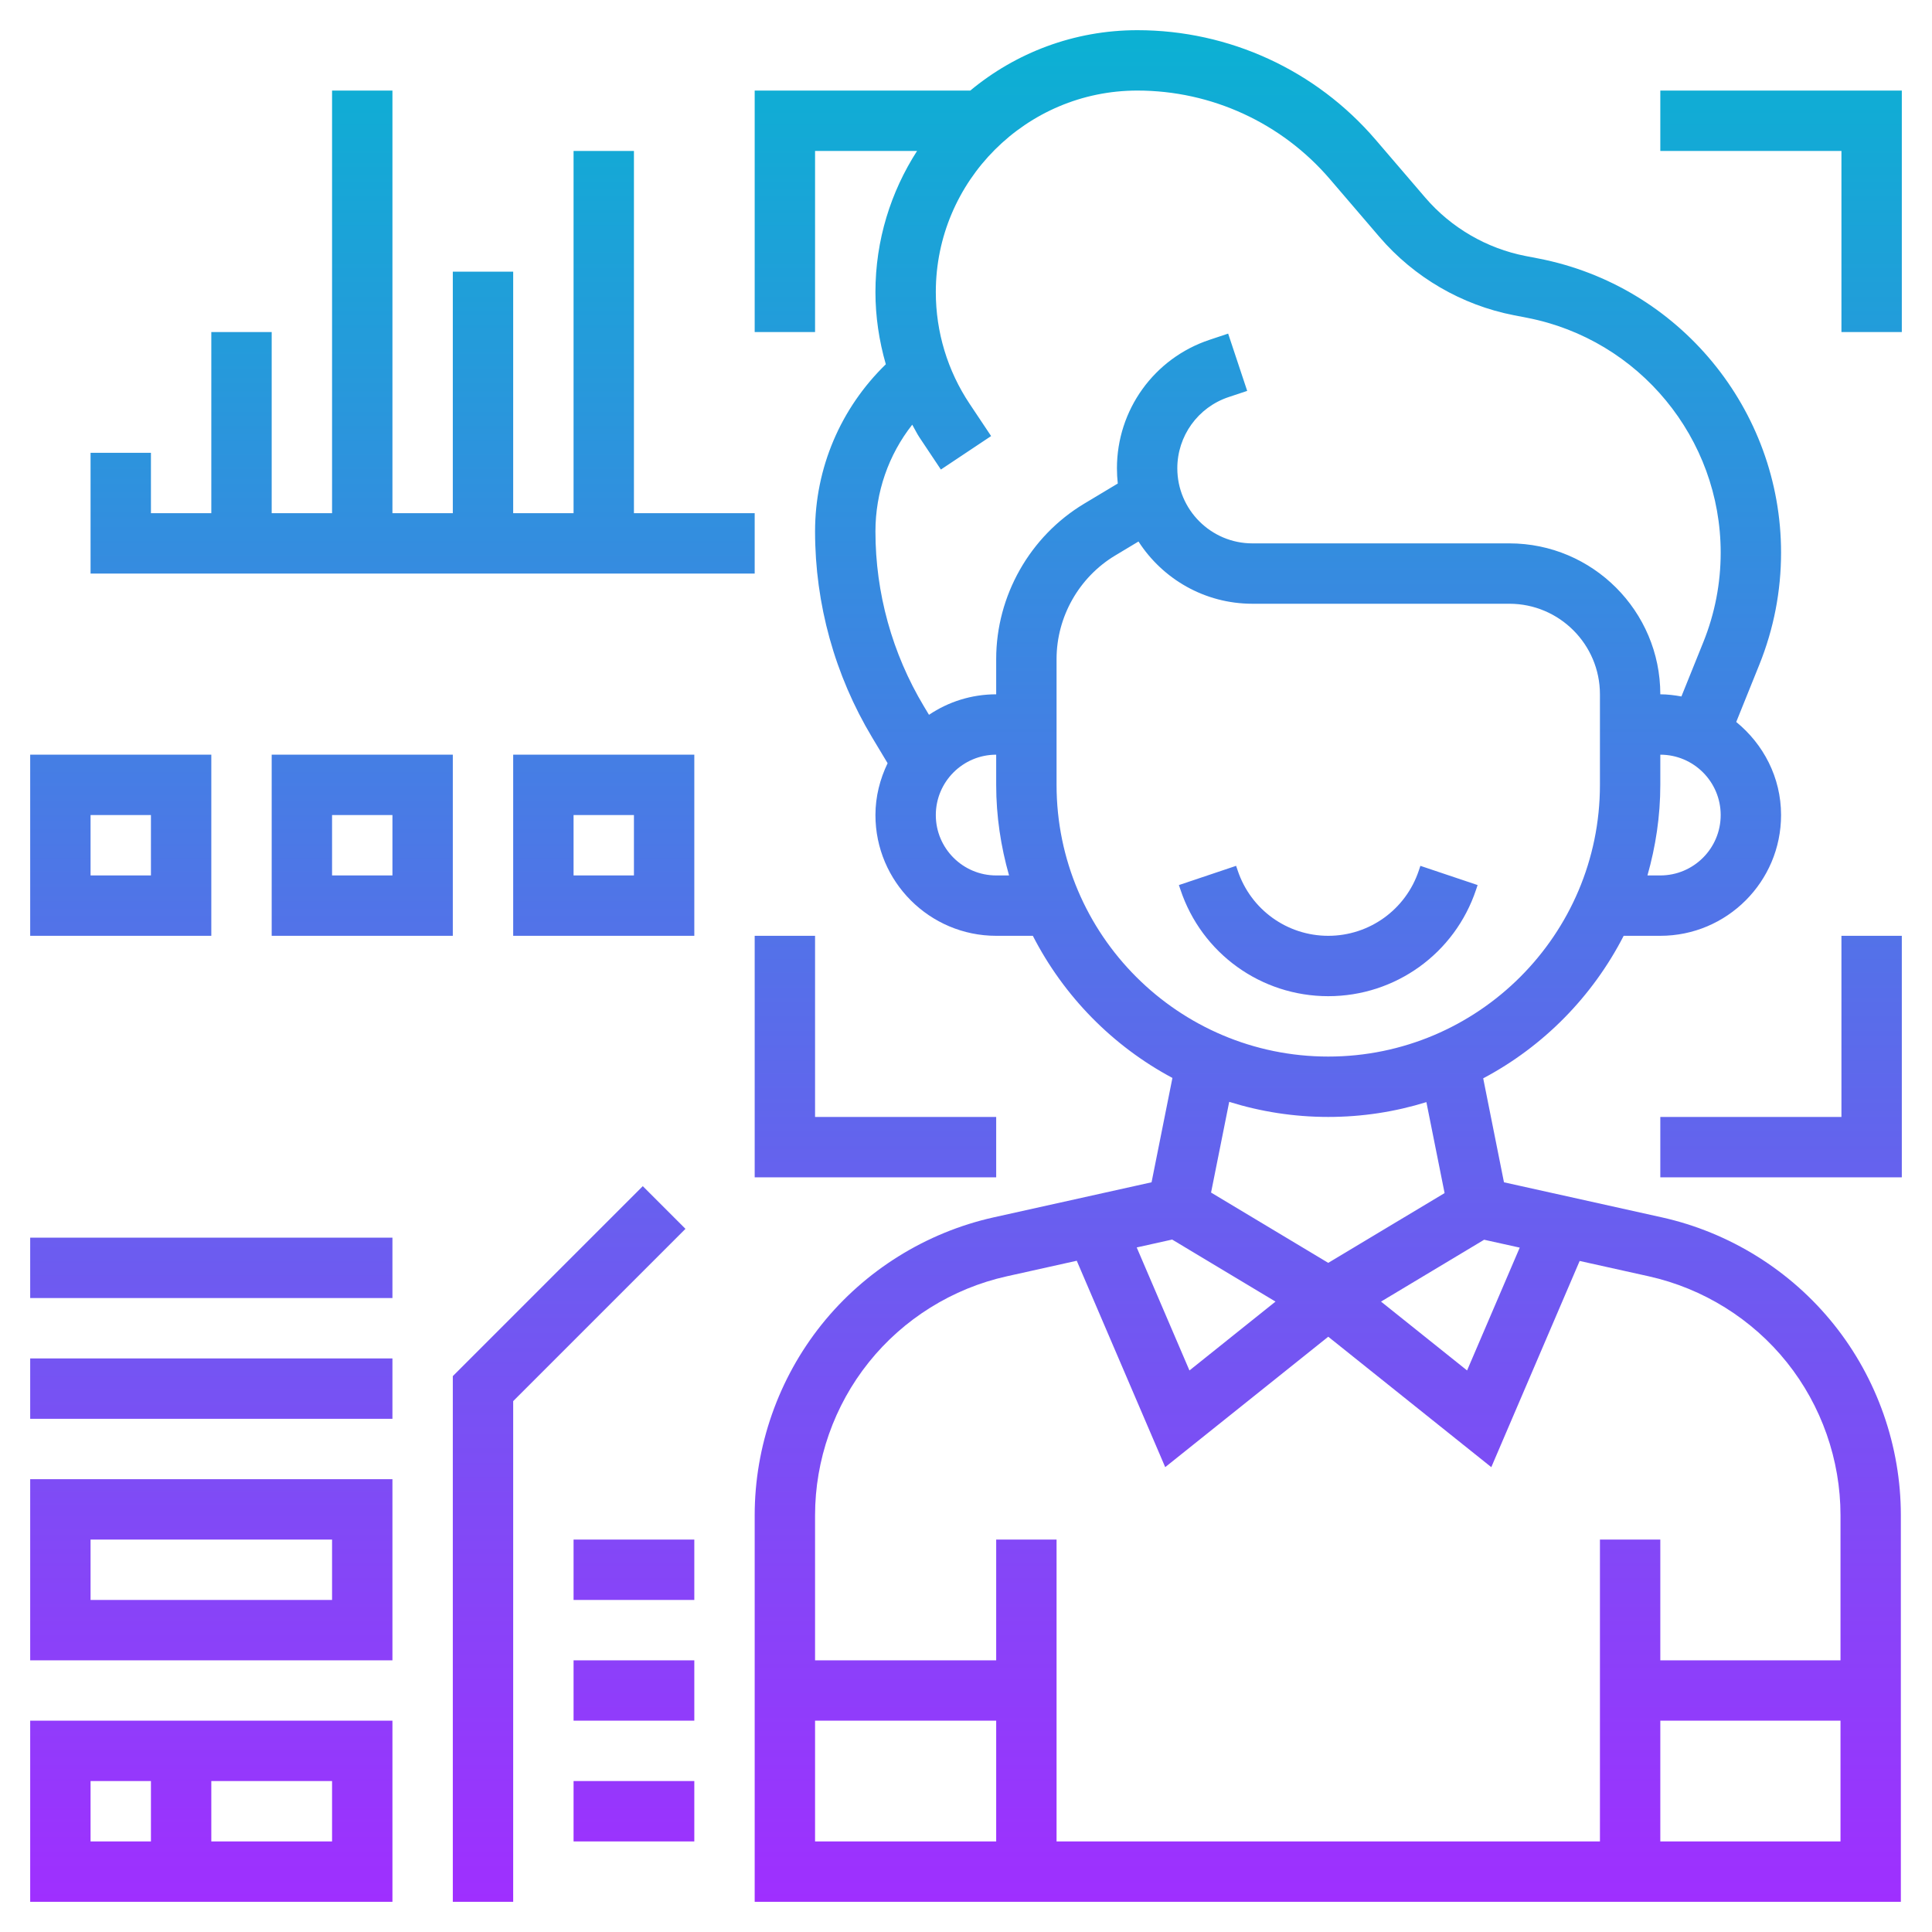 <svg id="_x33_0" enable-background="new 0 0 64 64" height="512" viewBox="0 0 64 64" width="512" xmlns="http://www.w3.org/2000/svg" xmlns:xlink="http://www.w3.org/1999/xlink"><linearGradient id="SVGID_1_" gradientUnits="userSpaceOnUse" x1="32" x2="32" y1="63" y2="1"><stop offset="0" stop-color="#9f2fff"/><stop offset="1" stop-color="#0bb1d3"/></linearGradient><path d="m47.052 28.682 1.896.637-.052.154c-.703 2.109-2.67 3.527-4.896 3.527s-4.193-1.418-4.896-3.529l-.052-.152 1.896-.637.052.154c.432 1.295 1.637 2.164 3 2.164s2.568-.869 3-2.162zm11.229-6.666-.766 1.9c.899.734 1.485 1.836 1.485 3.084 0 2.206-1.794 4-4 4h-1.214c-1.031 2.01-2.658 3.664-4.653 4.721l.688 3.444 5.232 1.162c2.243.499 4.268 1.761 5.701 3.553 1.428 1.785 2.214 4.028 2.214 6.314v12.806h-37.968v-12.806c0-2.286.787-4.528 2.215-6.314 1.434-1.791 3.458-3.053 5.699-3.553l5.233-1.162.691-3.457c-1.982-1.058-3.598-2.707-4.624-4.708h-1.214c-2.206 0-4-1.794-4-4 0-.617.152-1.195.403-1.718l-.514-.856c-1.236-2.061-1.889-4.419-1.889-6.821 0-2.107.85-4.086 2.344-5.538-.222-.772-.344-1.575-.344-2.391 0-1.723.51-3.325 1.379-4.676h-3.379v6h-2v-8h7.142c1.503-1.248 3.432-2 5.534-2 3.041 0 5.919 1.324 7.897 3.633l1.642 1.915c.854.995 2.033 1.682 3.32 1.932l.433.084c4.654.904 8.032 5.001 8.032 9.743 0 1.276-.242 2.524-.719 3.709zm-24.855 6.984c-.271-.955-.426-1.959-.426-3v-1c-1.103 0-2 .897-2 2s.897 2 2 2zm4.229 12.323 1.747 4.075 2.851-2.281-3.424-2.055zm-10.655 19.677h6v-4h-6zm33.969 0v-4h-5.969v4zm-6.349-18.72-2.292-.509-2.927 6.831-5.401-4.321-5.401 4.32-2.93-6.837-2.32.516c-1.798.4-3.422 1.412-4.571 2.85-1.147 1.433-1.778 3.231-1.778 5.064v4.806h6v-4h2v10h18v-10h2v4h5.969v-4.806c0-1.834-.631-3.633-1.776-5.064-1.15-1.438-2.774-2.449-4.573-2.85zm-5.456-1.212-3.416 2.049 2.851 2.281 1.744-4.069zm-1.913-4.559c-1.028.319-2.12.491-3.251.491-1.142 0-2.244-.176-3.281-.5l-.601 3.005 3.882 2.329 3.854-2.312zm5.749-13.509c0-1.654-1.346-3-3-3h-8.513c-1.581 0-2.975-.822-3.773-2.062l-.771.463c-1.199.719-1.943 2.034-1.943 3.43v4.169c0 4.963 4.037 9 9 9s9-4.037 9-9zm4 4c0-1.103-.897-2-2-2v1c0 1.041-.155 2.045-.426 3h.426c1.103 0 2-.897 2-2zm-1.301-3.929.727-1.802c.381-.947.574-1.944.574-2.962 0-3.786-2.697-7.058-6.414-7.78l-.433-.084c-1.728-.335-3.31-1.256-4.456-2.593l-1.642-1.916c-1.598-1.865-3.923-2.934-6.379-2.934-3.681 0-6.676 2.995-6.676 6.676 0 1.323.388 2.604 1.121 3.703l.711 1.066-1.664 1.109-.711-1.066c-.09-.135-.156-.281-.238-.42-.785.999-1.219 2.236-1.219 3.537 0 2.039.555 4.042 1.604 5.791l.17.283c.636-.428 1.402-.679 2.226-.679v-1.169c0-2.096 1.116-4.066 2.913-5.145l1.115-.669c-.018-.165-.028-.333-.028-.504 0-1.935 1.232-3.645 3.067-4.256l.617-.206.631 1.898-.616.205c-1.015.339-1.699 1.286-1.699 2.359 0 1.371 1.116 2.487 2.487 2.487h8.513c2.757 0 5 2.243 5 5 .239 0 .471.03.699.071zm-.699-18.071h6v6h2v-8h-8zm6 32h-6v2h8v-8h-2zm-36 2h8v-2h-6v-6h-2zm-12 24h-12v-6h12zm-10-2h2v-2h-2zm8-2h-4v2h4zm2-4h-12v-6h12zm-2-4h-8v2h8zm2-6h-12v2h12zm0-4h-12v2h12zm4 5.414 5.707-5.707-1.414-1.414-6.293 6.293v17.414h2zm6 12.586h-4v2h4zm0-4h-4v2h4zm0-4h-4v2h4zm-16-20h-6v-6h6zm-2-4h-2v2h2zm10 4h-6v-6h6zm-2-4h-2v2h2zm10 4h-6v-6h6zm-2-4h-2v2h2zm-18-12v4h22v-2h-4v-12h-2v12h-2v-8h-2v8h-2v-14h-2v14h-2v-6h-2v6h-2v-2z" fill="url(#SVGID_1_)"/></svg>